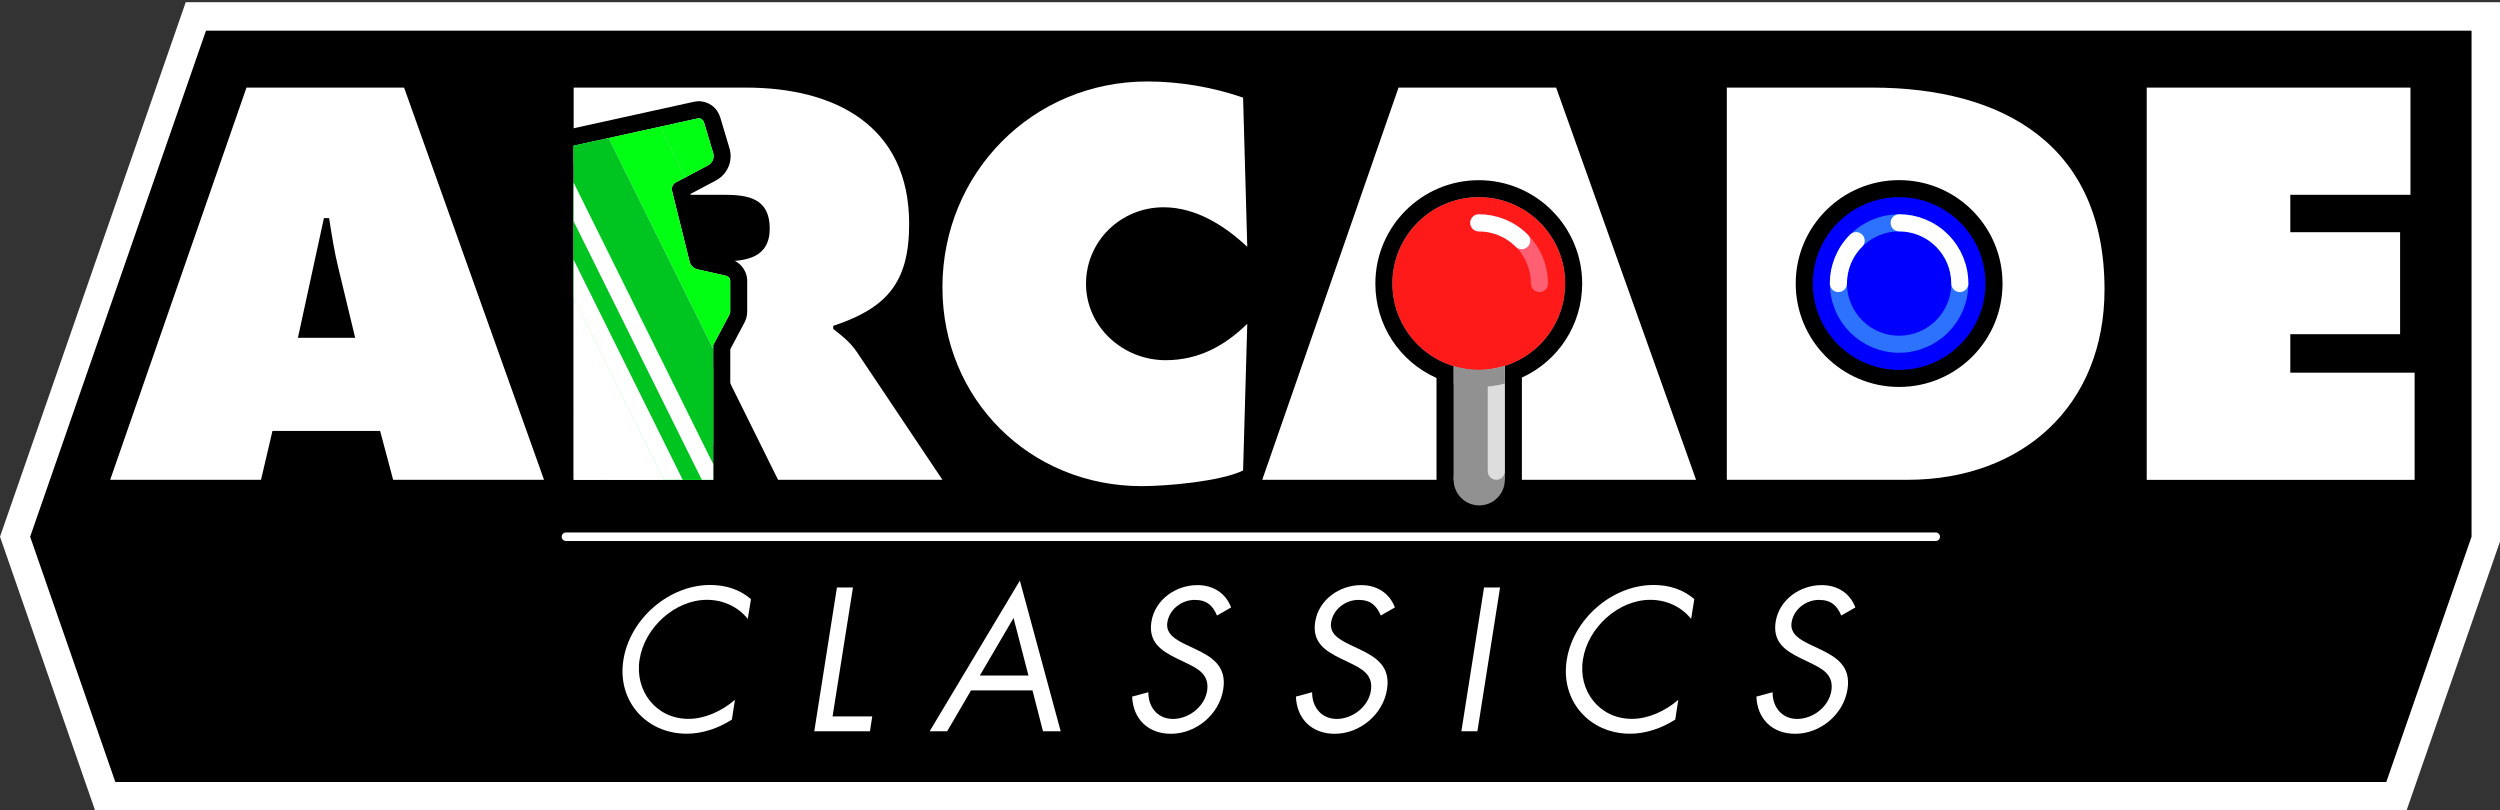 <?xml version="1.0" encoding="utf-8"?>
<!-- Generator: Adobe Illustrator 25.0.0, SVG Export Plug-In . SVG Version: 6.00 Build 0)  -->
<svg version="1.1" id="Layer_1" xmlns="http://www.w3.org/2000/svg" xmlns:xlink="http://www.w3.org/1999/xlink" x="0px" y="0px"
	 viewBox="0 0 3839 1244.5" style="enable-background:new 0 0 3839 1244.5;" xml:space="preserve">
<rect x="0" y="0" width="3839" height="1244.5" fill="#333333" stroke="none"/>
<style type="text/css">
	.st0{fill:#FFFFFF;}
	.st1{fill:#0000FF;}
	.st2{fill:#00FF12;}
	.st3{fill:none;}
	.st4{fill:#929191;}
	.st5{fill:none;stroke:#2C72FF;stroke-width:26.852;stroke-linecap:round;stroke-linejoin:round;stroke-miterlimit:10;}
	.st6{fill:none;stroke:#FFFFFF;stroke-width:26.852;stroke-linecap:round;stroke-linejoin:round;stroke-miterlimit:10;}
	.st7{fill:#DDDDDD;}
	.st8{fill:#FF1A1A;}
	.st9{fill:none;stroke:#FF5F72;stroke-width:26.852;stroke-linecap:round;stroke-linejoin:round;stroke-miterlimit:10;}
	.st10{clip-path:url(#SVGID_4_);}
	.st11{fill:#00C420;}
	.st12{fill:none;stroke:#FFFFFF;stroke-width:13.426;stroke-linecap:round;stroke-linejoin:round;stroke-miterlimit:10;}
	.st13{clip-path:url(#SVGID_8_);}
	.st14{fill:#5E5E5E;}
	.st15{fill:#A5A5A5;}
	.st16{clip-path:url(#SVGID_12_);}
	.st17{fill:none;stroke:#000000;stroke-width:13.426;stroke-linecap:round;stroke-linejoin:round;stroke-miterlimit:10;}
	.st18{clip-path:url(#SVGID_16_);}
	.st19{clip-path:url(#SVGID_20_);}
	.st20{clip-path:url(#SVGID_24_);}
	.st21{clip-path:url(#SVGID_28_);}
	.st22{clip-path:url(#SVGID_32_);}
	.st23{clip-path:url(#SVGID_36_);}
	.st24{clip-path:url(#SVGID_40_);}
	.st25{fill:none;stroke:#2C72FF;stroke-width:26.222;stroke-linecap:round;stroke-linejoin:round;stroke-miterlimit:10;}
	.st26{fill:none;stroke:#FFFFFF;stroke-width:26.222;stroke-linecap:round;stroke-linejoin:round;stroke-miterlimit:10;}
	.st27{fill:none;stroke:#FF5F72;stroke-width:26.222;stroke-linecap:round;stroke-linejoin:round;stroke-miterlimit:10;}
	.st28{clip-path:url(#SVGID_44_);}
	.st29{fill:none;stroke:#FFFFFF;stroke-width:13.111;stroke-linecap:round;stroke-linejoin:round;stroke-miterlimit:10;}
	.st30{fill:none;stroke:#2C72FF;stroke-width:26.119;stroke-linecap:round;stroke-linejoin:round;stroke-miterlimit:10;}
	.st31{fill:none;stroke:#FFFFFF;stroke-width:26.119;stroke-linecap:round;stroke-linejoin:round;stroke-miterlimit:10;}
	.st32{fill:none;stroke:#FF5F72;stroke-width:26.119;stroke-linecap:round;stroke-linejoin:round;stroke-miterlimit:10;}
	.st33{clip-path:url(#SVGID_48_);}
	.st34{clip-path:url(#SVGID_52_);}
	.st35{clip-path:url(#SVGID_56_);}
	.st36{clip-path:url(#SVGID_60_);}
	.st37{clip-path:url(#SVGID_64_);}
	.st38{clip-path:url(#SVGID_68_);fill:#00FF12;}
	.st39{clip-path:url(#SVGID_68_);fill:#00C420;}
	.st40{clip-path:url(#SVGID_68_);}
	.st41{clip-path:url(#SVGID_72_);fill:#00FF12;}
	.st42{clip-path:url(#SVGID_72_);fill:#00C420;}
	.st43{clip-path:url(#SVGID_72_);}
</style>
<g>
	<polygon class="st0" points="146,1244.5 0,824.2 285.2,3.4 3839,3.4 3839,831.6 3695.5,1244.5 	"/>
	<polygon points="440.7,47.1 440.7,47.1 316.3,47.1 46.3,824.2 46.3,824.2 46.3,824.2 46.3,824.2 46.3,824.2 177.1,1200.8 
		3664.4,1200.8 3795.3,824.2 3795.3,47.1 	"/>
	<g>
		<g>
			<path class="st0" d="M3296.5,134.5h405v164.6H3517v57.5h168.6v156.6H3517v59.1h190.9v164.6h-411.4V134.5z"/>
			<path class="st0" d="M400.8,736.8H169.2l209.3-602.3h242l214.9,602.3H603.7l-20-75.1H418.4L400.8,736.8z M545.4,518.7
				l-25.6-106.2c-6.4-25.6-10.4-51.9-14.4-77.5h-8l-39.9,183.7H545.4z"/>
			<path class="st0" d="M1915.3,379c-35.1-32.8-79.1-60.7-128.6-60.7c-65.5,0-119,51.9-119,117.4c0,66.3,56.7,117.4,122.2,117.4
				c50.3,0,90.3-21.6,125.4-55.9l-6.4,225.3c-35.1,16.8-116.6,24-155.8,24c-171.7,0-305.9-133.4-305.9-305.1
				c0-175.7,138.2-316.3,314.7-316.3c49.5,0,100.7,8.8,147,24.8L1915.3,379z"/>
			<path class="st0" d="M2170,736.8h-231.7l209.3-602.3h242l214.9,602.3h-231.7H2170z M2314.6,518.8l-25.6-106.2
				c-6.4-25.6-10.4-51.9-14.4-77.5h-8l-39.9,183.7H2314.6z"/>
			<path class="st0" d="M2651.7,134.5h222.9c202.1,0,357.1,88.7,357.1,309.9c0,178.9-126.2,292.4-302.8,292.4h-277.2V134.5z
				 M2870.6,556.3h13.6c72.7,0,128.6-33.6,128.6-112.6c0-84.7-48.7-120.6-128.6-120.6h-13.6V556.3z"/>
			<path class="st0" d="M880.9,134.5h264.4c135.8,0,250.8,57.5,250.8,209.3c0,91.1-35.1,129.4-116.6,156.6v4.8
				c11.2,8.8,24.8,18.4,36.7,35.9l131,195.7h-252.4L1099,543.5h-4v193.3H880.9V134.5z"/>
			<circle cx="2916.3" cy="435.4" r="158.8"/>
			<circle class="st1" cx="2916.3" cy="435.4" r="132.6"/>
			<g>
				<path class="st0" d="M1068.1,198.4l12.3,41.2c0.1,0.2,0,0.5-0.2,0.6l-49.6,26.3c-10.9,5.8-16.4,18.2-13.5,30.1l26.9,108.6
					c2.9,11.7,12,20.6,23.7,23.3l38.2,8.6V477l-23.1,43.6c-1.9,3.6-2.9,7.6-2.9,11.7v189.1H896.3V236.2L1068.1,198.4 M1073,181.8
					c-0.6,0-1.2,0.1-1.8,0.2l-190.4,41.9v513h214.2V532.4c0-1.6,0.4-3.1,1.1-4.5l24-45.2c0.6-1.2,1-2.5,1-3.8v-47.4
					c0-3.8-2.7-7.1-6.4-8l-43.8-9.9c-6-1.4-10.7-6-12.2-12L1032,293c-1.3-5.1,1.1-10.4,5.8-12.9l49.6-26.3
					c6.7-3.5,9.9-11.3,7.8-18.5l-14.2-47.6C1079.8,184.1,1076.6,181.8,1073,181.8L1073,181.8z"/>
			</g>
			<path d="M854.7,763V202.7l210.9-46.4c1.5-0.3,3.1-0.6,4.8-0.7l0.7-0.1l5,0l1.3,0.3c1.5,0.2,3.1,0.5,4.6,0.9l0.8,0.2l1.5,0.5
				c2.9,1,5.7,2.4,8.4,4.3l0.6,0.4l0.9,0.7c2.5,1.9,4.7,4.2,6.5,6.7l0.6,0.9l0.5,0.9c1.8,2.8,3.2,5.8,4.2,8.9l14.2,47.5
				c2.6,8.8,2.3,18-0.9,26.7c-3.6,9.7-10.6,17.7-19.7,22.6l-39.5,20.9l22.6,91.4l37.8,8.5c10.8,2.4,19.6,9.8,24,19.9l0.3,0.6
				l0.5,1.4c0.4,1.1,0.7,2.2,1,3.3l0.3,1l0.3,1.6c0.2,1.1,0.3,2.3,0.4,3.4l0.1,0.7l0,49.1c0,3.3-0.5,6.7-1.5,10
				c-0.5,1.6-1.2,3.7-2.5,6.1l-22,41.5V763H854.7z"/>
			<path class="st0" d="M1079.8,185.4c-0.1-0.1-0.1-0.2-0.2-0.3c-0.5-0.6-1-1.1-1.6-1.6c-0.1-0.1-0.2-0.2-0.3-0.3
				c-0.6-0.4-1.3-0.8-2-1c-0.1,0-0.2,0-0.3-0.1c-0.7-0.2-1.4-0.3-2.2-0.4c-0.1,0-0.1,0-0.2,0c0,0-0.1,0-0.1,0
				c-0.6,0-1.1,0.1-1.7,0.2l-10.8,2.4l-179.5,39.5v513H1095h0.2V530l25.1-47.3c0.2-0.5,0.4-1,0.6-1.5c0.2-0.8,0.4-1.6,0.4-2.4v-47.4
				c0,0,0-0.1,0-0.1c0-0.4,0-0.9-0.1-1.3c0-0.1,0-0.1-0.1-0.2c-0.1-0.4-0.2-0.8-0.3-1.2c0,0,0,0,0,0c-0.9-2.5-3.1-4.5-5.9-5.1
				l-43.8-9.9c-6-1.4-10.7-6-12.2-12l-25.4-102.5h0l-1.5-6.1c-1.3-5.1,1.1-10.4,5.8-12.9l41.3-21.9l8.3-4.4c3.5-1.9,6.1-5,7.4-8.5
				c1.2-3.1,1.4-6.6,0.4-10l-1.4-4.8l-12.8-42.8C1080.6,186.8,1080.3,186.1,1079.8,185.4z"/>
			<path class="st3" d="M1073,181.8c-0.6,0-1.2,0.1-1.8,0.2l-190.4,41.9v513h214.2V530l25.1-47.3c0.6-1.2,1-2.5,1-3.8v-47.4
				c0-3.8-2.7-7.1-6.4-8l-43.8-9.9c-6-1.4-10.7-6-12.2-12L1032,293c-1.3-5.1,1.1-10.4,5.8-12.9l49.6-26.3c6.7-3.5,9.9-11.3,7.8-18.5
				l-14.2-47.6C1079.8,184.1,1076.6,181.8,1073,181.8L1073,181.8z"/>
			<g>
				<path d="M2205.9,763V580.4c-56.9-25.3-93.9-81.3-93.9-144.9c0-87.6,71.2-158.8,158.8-158.8c87.6,0,158.8,71.2,158.8,158.8
					c0,62.9-36.5,118.7-92.6,144.3V763H2205.9z"/>
				<g>
					<path class="st4" d="M2403.4,435.4c0-73.2-59.4-132.6-132.6-132.6c-73.2,0-132.6,59.4-132.6,132.6
						c0,59.8,39.6,110.2,93.9,126.8v174.6h78.7V561.8C2364.5,544.8,2403.4,494.7,2403.4,435.4z"/>
				</g>
				<path class="st4" d="M2310.8,736.8c0,21.7-17.6,39.3-39.3,39.3s-39.3-17.6-39.3-39.3s17.6-137.1,39.3-137.1
					S2310.8,715.1,2310.8,736.8z"/>
			</g>
			<g>
				<defs>
					<path id="SVGID_41_" d="M1095.2,584.9v-55l25.1-47.3c0.2-0.5,0.4-1,0.6-1.5c0.2-0.8,0.4-1.6,0.4-2.4v-47.4c0,0,0-0.1,0-0.1
						c0-0.4,0-0.9-0.1-1.3c0-0.1,0-0.1-0.1-0.2c-0.1-0.4-0.2-0.8-0.3-1.2c0,0,0,0,0-0.1c-0.9-2.5-3.1-4.5-5.9-5.1l-43.8-9.9
						c-6-1.4-10.7-6-12.2-12l-25.4-102.5h0l-1.5-6.1c-1.3-5.1,1.1-10.4,5.8-12.9l41.3-21.9l8.3-4.4c3.5-1.9,6.1-5,7.4-8.5
						c1.2-3.1,1.4-6.6,0.4-10l-1.4-4.8l-12.8-42.8c-0.2-0.8-0.6-1.5-1.1-2.2c-0.1-0.1-0.1-0.2-0.2-0.3c-0.5-0.6-1-1.1-1.6-1.6
						c-0.1-0.1-0.2-0.2-0.3-0.3c-0.6-0.4-1.3-0.8-2-1c-0.1,0-0.2,0-0.3-0.1c-0.7-0.2-1.4-0.3-2.2-0.4c-0.1,0-0.1,0-0.2,0
						c0,0-0.1,0-0.1,0c-0.6,0-1.1,0.1-1.7,0.2l-10.8,2.4l-179.5,39.5v513H1095h0.2V584.9"/>
				</defs>
				<clipPath id="SVGID_2_">
					<use xlink:href="#SVGID_41_"  style="overflow:visible;"/>
				</clipPath>
			</g>
			<path d="M1076.8,401.3h33.3c35.9,0,71.9-5.6,71.9-50.3c0-46.3-32.8-51.9-70.3-51.9h-58.1L1076.8,401.3z"/>
			<circle class="st25" cx="2916.3" cy="435.4" r="93.2"/>
			<path class="st26" d="M2916.3,342.2c23.9,0,47.7,9.1,65.9,27.3c18.2,18.2,27.3,42.1,27.3,65.9"/>
			<path class="st26" d="M2823,435.4c0-23.9,9.1-47.7,27.3-65.9"/>
			<path class="st7" d="M2310.8,557.8h-26.2v165.9c0,7.2,5.9,13.1,13.1,13.1l0,0c7.2,0,13.1-5.9,13.1-13.1V557.8z"/>
			<g>
				<g>
					<path class="st8" d="M2270.8,302.8c-73.2,0-132.6,59.4-132.6,132.6S2197.6,568,2270.8,568c73.2,0,132.6-59.4,132.6-132.6
						S2344,302.8,2270.8,302.8L2270.8,302.8z"/>
				</g>
			</g>
			<path class="st27" d="M2270.8,342.2c23.9,0,47.7,9.1,65.9,27.3s27.3,42.1,27.3,65.9"/>
			<g>
				<path class="st26" d="M2270.8,342.2c23.9,0,47.7,9.1,65.9,27.3"/>
			</g>
			<g>
				<defs>
					<path id="SVGID_43_" d="M1079.8,185.4c-0.1-0.1-0.1-0.2-0.2-0.3c-0.5-0.6-1-1.1-1.6-1.6c-0.1-0.1-0.2-0.2-0.3-0.3
						c-0.6-0.4-1.3-0.8-2-1c-0.1,0-0.2,0-0.3-0.1c-0.7-0.2-1.4-0.3-2.2-0.4c-0.1,0-0.1,0-0.2,0c0,0-0.1,0-0.1,0
						c-0.6,0-1.1,0.1-1.7,0.2l-10.8,2.4l-179.5,39.5v513H1095h0.2V530l25.1-47.3c0.2-0.5,0.4-1,0.6-1.5c0.2-0.8,0.4-1.6,0.4-2.4
						v-47.4c0,0,0-0.1,0-0.1c0-0.4,0-0.9-0.1-1.3c0-0.1,0-0.1-0.1-0.2c-0.1-0.4-0.2-0.8-0.3-1.2c0,0,0,0,0,0
						c-0.9-2.5-3.1-4.5-5.9-5.1l-43.8-9.9c-6-1.4-10.7-6-12.2-12l-25.4-102.5h0l-1.5-6.1c-1.3-5.1,1.1-10.4,5.8-12.9l41.3-21.9
						l8.3-4.4c3.5-1.9,6.1-5,7.4-8.5c1.2-3.1,1.4-6.6,0.4-10l-1.4-4.8l-12.8-42.8C1080.6,186.8,1080.3,186.1,1079.8,185.4z"/>
				</defs>
				<clipPath id="SVGID_4_">
					<use xlink:href="#SVGID_43_"  style="overflow:visible;"/>
				</clipPath>
				<g class="st10">
					<polygon class="st2" points="774.1,36 821.1,12.7 1173.7,723.7 1115.1,723.7 					"/>
					<polygon class="st2" points="844.3,30.1 1194.8,736.8 1282.6,736.8 914.8,-4.9 					"/>
					<polygon class="st2" points="932.1,30.1 1282.6,736.8 1370.4,736.8 1002.6,-4.9 					"/>
					<polygon class="st11" points="756.5,30.1 1107,736.8 1194.8,736.8 827,-4.9 					"/>
					<polygon class="st2" points="668.7,30.1 1019.2,736.8 1107,736.8 739.2,-4.9 					"/>
					<g>
						<polygon class="st11" points="1064.1,797.9 686.3,36 733.3,12.7 1122.6,797.9 						"/>
						<path class="st0" d="M727.4,30.3l374.1,754.5h-29.3L703.9,41.9L727.4,30.3 M739.2-4.9l-70.5,34.9L1056,811h87.8L739.2-4.9
							L739.2-4.9z"/>
					</g>
					<polygon class="st0" points="580.9,30.1 931.4,736.8 1019.2,736.8 651.4,-4.9 					"/>
					<polygon class="st0" points="493.1,30.1 843.6,736.8 931.4,736.8 563.6,-4.9 					"/>
				</g>
			</g>
		</g>
		<path class="st4" d="M2270.7,568c-13.4,0-26.3-2-38.5-5.8v27.2c12.3,3.1,25.2,4.8,38.5,4.8c13.9,0,27.3-1.8,40.1-5.2v-27.3
			C2298.2,565.8,2284.7,568,2270.7,568z"/>
	</g>
	<g>
		<g>
			<path class="st0" d="M1148.3,950.4c-14.6-18.2-37.2-29.3-62.7-29.3c-49.2,0-95.8,42.8-103.4,91.4c-7.9,48.6,25.5,91.4,75,91.4
				c24.9,0,51.2-11.7,71.4-29.3l-4.7,30.4c-21.4,13.8-46,21.7-69.4,21.7c-62.4,0-107.2-50.7-97.2-113.3
				c10-63.2,70-115.1,133.2-115.1c24.6,0,45.4,7,62.7,21.7L1148.3,950.4z"/>
			<path class="st0" d="M1278.5,1100.1h60.9l-3.5,22.8h-85.5l34.8-220.8h24.6L1278.5,1100.1z"/>
			<path class="st0" d="M1491.1,1060.2l-36.6,62.7h-26.9l138.5-231.3l62.7,231.3h-27.2l-16.1-62.7H1491.1z M1556.4,949l-51.8,88.4
				h74.7L1556.4,949z"/>
			<path class="st0" d="M1868.8,945.2c-6.4-15.2-15.5-24-34.3-24c-19.6,0-38.6,14.1-41.9,34.3c-3.2,19,15.2,27.8,29,34.6l13.5,6.4
				c26.9,12.6,48.9,26.9,43.3,62.1c-6.1,38.7-41.9,68.2-80.2,68.2c-35.4,0-58.3-22.8-59.7-57.1l24.9-6.7c-0.3,22.5,14.1,41,37.8,41
				c23.7,0,48.3-18.2,52.4-43c4.1-25.8-14.9-34.6-34-43.9l-12.3-5.9c-24-11.7-44.2-24.9-39.2-56.5c5.6-34.3,37.8-56.2,70.6-56.2
				c24.6,0,43.6,12.6,51.8,34.3L1868.8,945.2z"/>
			<path class="st0" d="M2120.3,945.2c-6.4-15.2-15.5-24-34.3-24c-19.6,0-38.6,14.1-41.9,34.3c-3.2,19,15.2,27.8,29,34.6l13.5,6.4
				c26.9,12.6,48.9,26.9,43.3,62.1c-6.1,38.7-41.9,68.2-80.2,68.2c-35.4,0-58.3-22.8-59.7-57.1l24.9-6.7c-0.3,22.5,14.1,41,37.8,41
				c23.7,0,48.3-18.2,52.4-43c4.1-25.8-14.9-34.6-34-43.9l-12.3-5.9c-24-11.7-44.2-24.9-39.2-56.5c5.6-34.3,37.8-56.2,70.6-56.2
				c24.6,0,43.6,12.6,51.8,34.3L2120.3,945.2z"/>
			<path class="st0" d="M2268.7,1122.9h-24.6l34.8-220.8h24.6L2268.7,1122.9z"/>
			<path class="st0" d="M2596.9,950.4c-14.6-18.2-37.2-29.3-62.7-29.3c-49.2,0-95.8,42.8-103.4,91.4c-7.9,48.6,25.5,91.4,75,91.4
				c24.9,0,51.2-11.7,71.4-29.3l-4.7,30.4c-21.4,13.8-46,21.7-69.4,21.7c-62.4,0-107.2-50.7-97.2-113.3
				c10-63.2,70-115.1,133.2-115.1c24.6,0,45.4,7,62.7,21.7L2596.9,950.4z"/>
			<path class="st0" d="M2827.4,945.2c-6.4-15.2-15.5-24-34.3-24c-19.6,0-38.6,14.1-41.9,34.3c-3.2,19,15.2,27.8,29,34.6l13.5,6.4
				c26.9,12.6,48.9,26.9,43.3,62.1c-6.1,38.7-41.9,68.2-80.2,68.2c-35.4,0-58.3-22.8-59.7-57.1l24.9-6.7c-0.3,22.5,14.1,41,37.8,41
				c23.7,0,48.3-18.2,52.4-43c4.1-25.8-14.9-34.6-34-43.9l-12.3-5.9c-24-11.7-44.2-24.9-39.2-56.5c5.6-34.3,37.8-56.2,70.6-56.2
				c24.6,0,43.6,12.6,51.8,34.3L2827.4,945.2z"/>
		</g>
	</g>
	<line class="st29" x1="869.1" y1="824.2" x2="2972.5" y2="824.2"/>
</g>
<g>
	<g>
		<g>
			<defs>
				<path id="SVGID_47_" d="M1090.7,1990c-0.1-0.1-0.1-0.2-0.2-0.3c-0.4-0.6-1-1.1-1.6-1.6c-0.1-0.1-0.2-0.2-0.3-0.2
					c-0.6-0.4-1.3-0.8-2-1c-0.1,0-0.2,0-0.3-0.1c-0.7-0.2-1.4-0.3-2.2-0.4c-0.1,0-0.1,0-0.2,0c0,0-0.1,0-0.1,0
					c-0.6,0-1.1,0.1-1.7,0.2l-10.8,2.4l-178.8,39.3v511h213.2h0.2v-206l25-47.2c0.2-0.5,0.4-1,0.6-1.4c0.2-0.8,0.4-1.6,0.4-2.4
					v-47.2c0,0,0-0.1,0-0.1c0-0.4,0-0.9-0.1-1.3c0-0.1,0-0.1-0.1-0.2c-0.1-0.4-0.2-0.8-0.3-1.2c0,0,0,0,0,0
					c-0.9-2.5-3.1-4.5-5.8-5.1l-43.6-9.8c-6-1.3-10.7-6-12.2-11.9l-25.3-102.1h0l-1.5-6.1c-1.3-5.1,1.1-10.4,5.7-12.8l41.2-21.8
					l8.3-4.4c3.5-1.9,6.1-4.9,7.4-8.5c1.2-3.1,1.4-6.6,0.4-10l-1.4-4.8l-12.8-42.6C1091.5,1991.4,1091.1,1990.7,1090.7,1990z"/>
			</defs>
			<clipPath id="SVGID_6_">
				<use xlink:href="#SVGID_47_"  style="overflow:visible;"/>
			</clipPath>
			<g style="clip-path:url(#SVGID_6_);">
				<g>
					<polygon class="st2" points="1171.2,1763.3 794.9,1004.4 841.7,981.2 1229.5,1763.3 					"/>
				</g>
			</g>
		</g>
	</g>
</g>
</svg>
